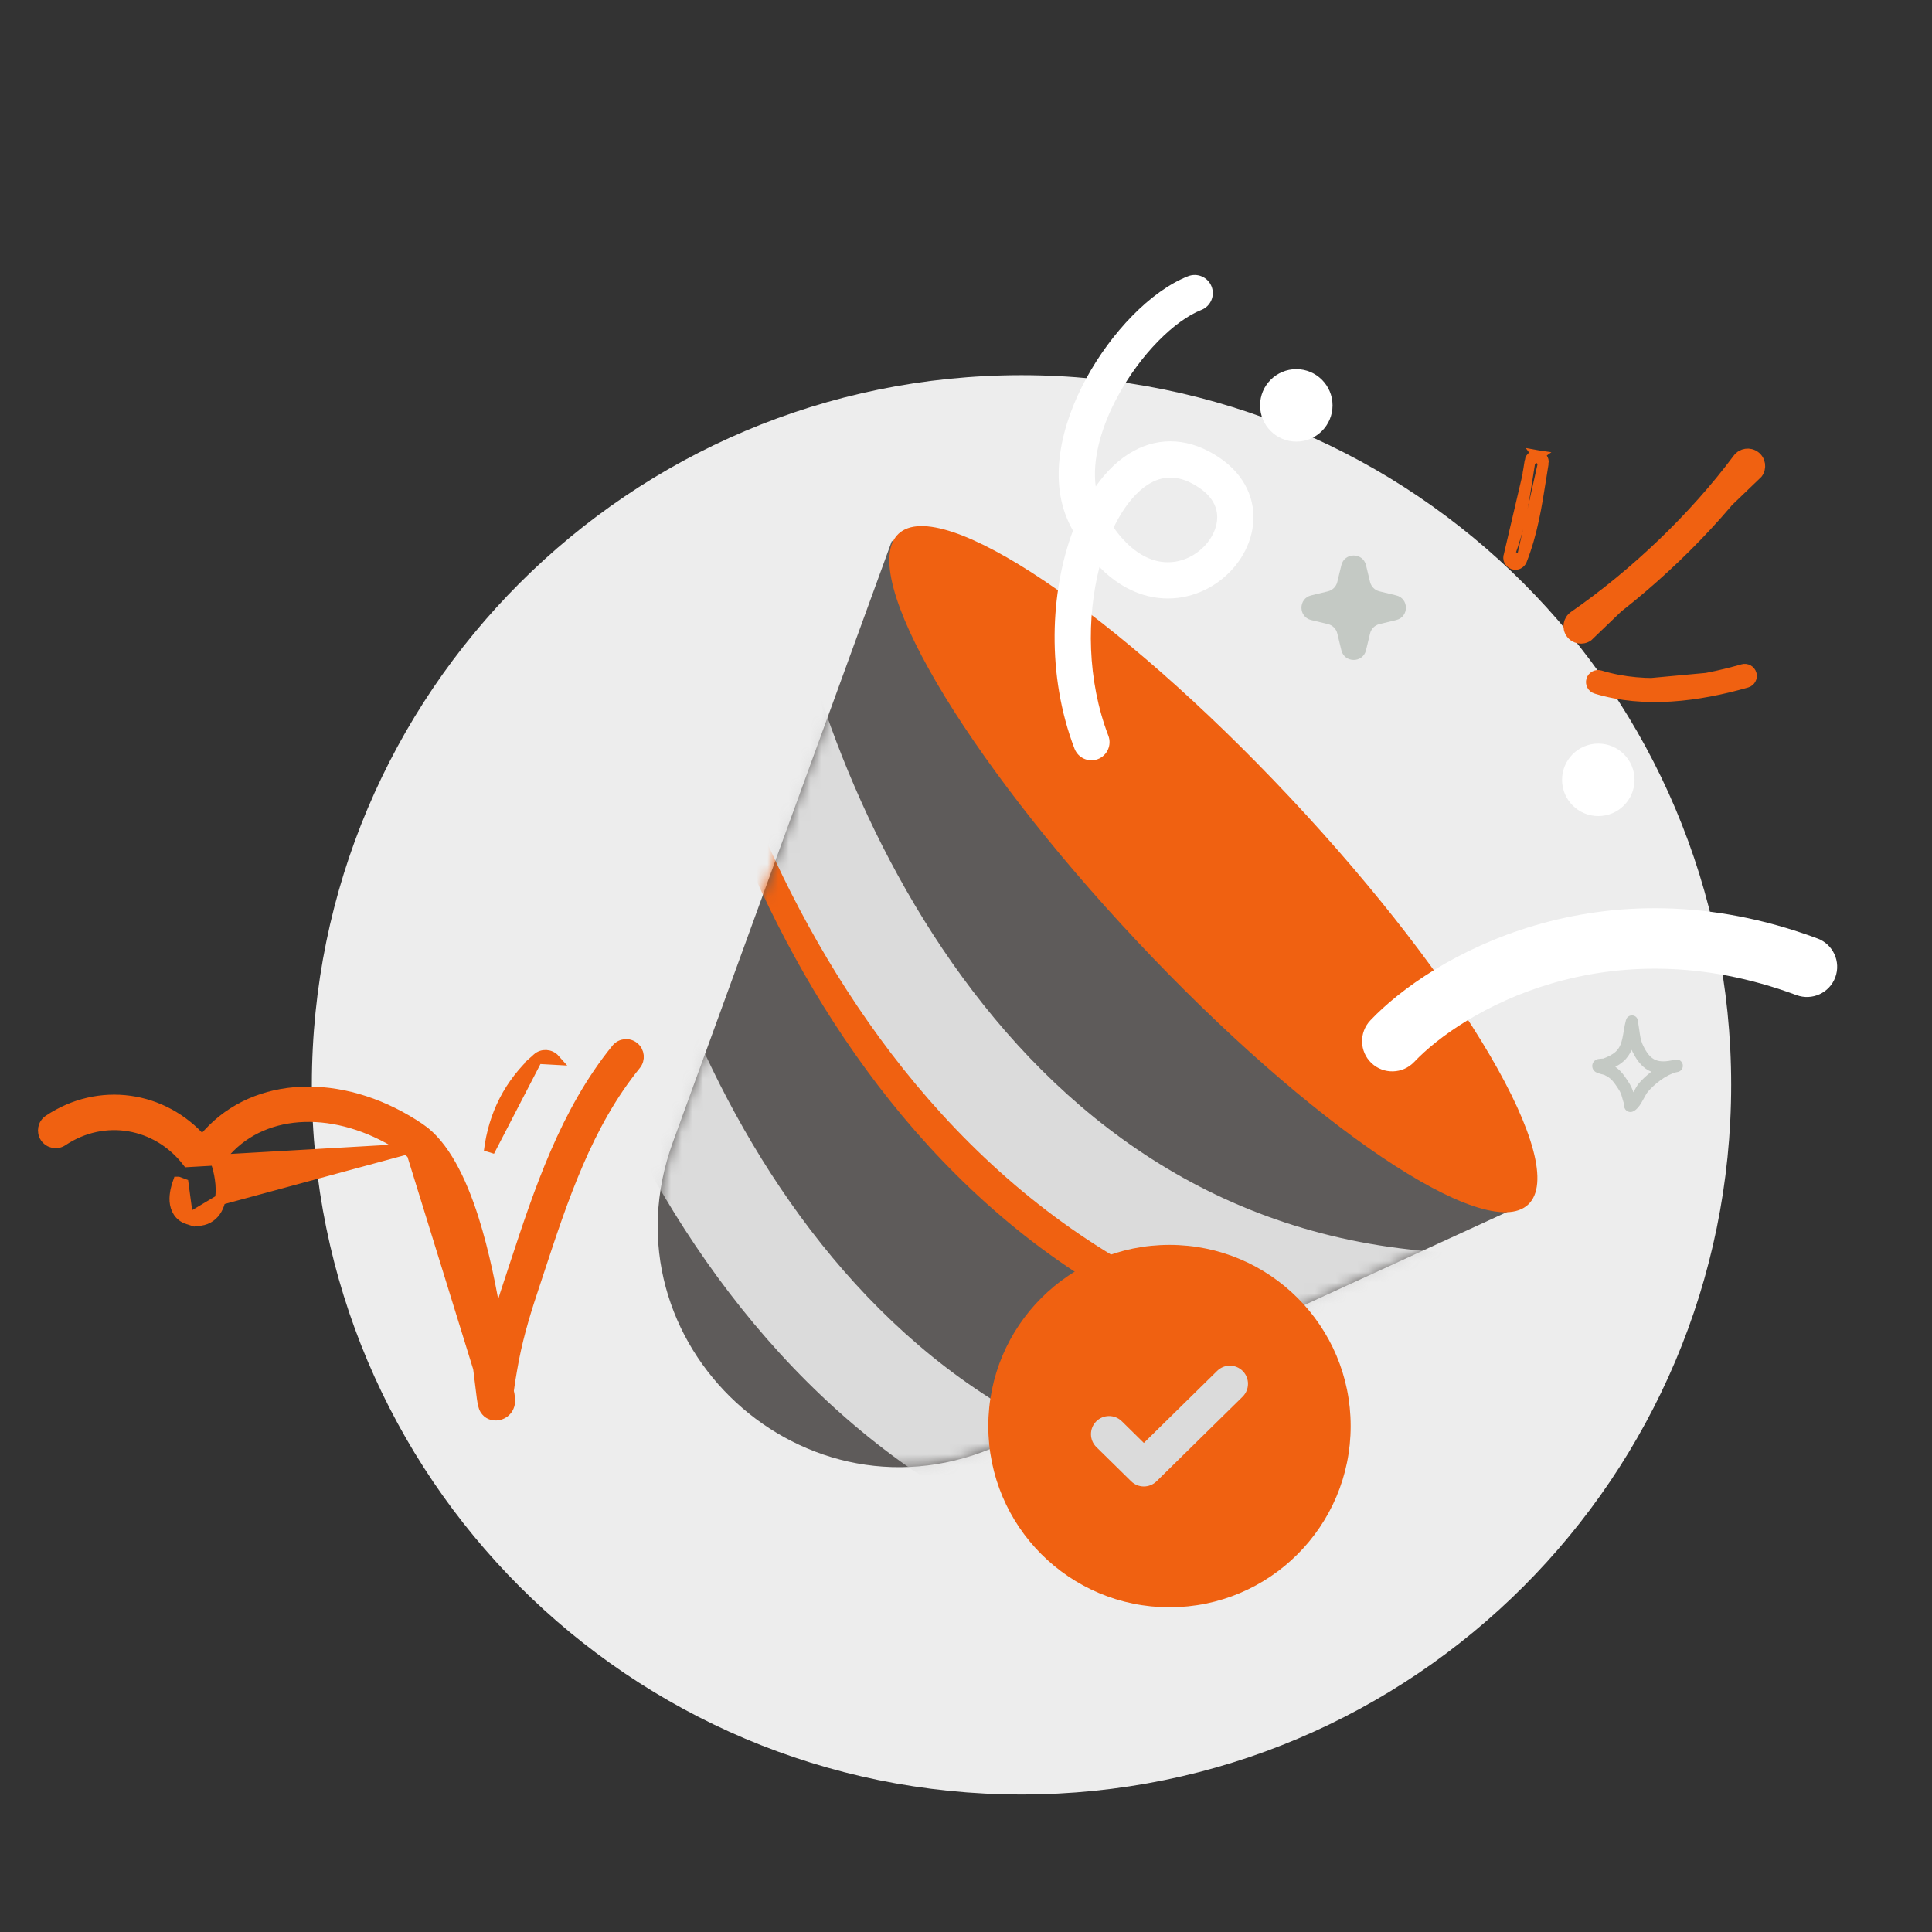<svg width="180" height="180" viewBox="0 0 180 180" fill="none" xmlns="http://www.w3.org/2000/svg">
<rect x="0" y="0" width="180" height="180" fill="#333333" stroke="none"/>
<g clip-path="url(#clip0_308_3426)">
<path d="M95.172 167.189C131.687 167.189 161.289 137.587 161.289 101.072C161.289 64.557 131.687 34.955 95.172 34.955C58.657 34.955 29.055 64.557 29.055 101.072C29.055 137.587 58.657 167.189 95.172 167.189Z" fill="#EDEDED"/>
<path d="M62.691 106.417L83.096 50.386L141.683 112.333L93.23 134.575C75.063 142.914 55.85 125.2 62.691 106.417Z" fill="#5E5B5A"/>
<path d="M119.81 74.628C127.891 83.238 134.4 91.77 138.394 98.595C140.393 102.011 141.747 104.975 142.361 107.294C142.669 108.454 142.784 109.427 142.717 110.2C142.651 110.97 142.409 111.509 142.032 111.862C141.656 112.215 141.103 112.423 140.33 112.44C139.554 112.458 138.591 112.281 137.453 111.901C135.178 111.141 132.305 109.602 129.022 107.391C122.464 102.973 114.361 95.937 106.28 87.327C98.199 78.716 91.69 70.185 87.696 63.36C85.698 59.944 84.343 56.979 83.729 54.66C83.421 53.5 83.306 52.528 83.373 51.754C83.439 50.985 83.681 50.446 84.058 50.093C84.434 49.739 84.987 49.532 85.76 49.514C86.536 49.497 87.499 49.673 88.637 50.053C90.913 50.813 93.785 52.353 97.068 54.564C103.627 58.981 111.729 66.018 119.81 74.628Z" fill="#F06111" stroke="#F06111"/>
<mask id="mask0_308_3426" style="mask-type:alpha" maskUnits="userSpaceOnUse" x="61" y="50" width="81" height="87">
<path d="M62.691 106.417L83.096 50.386L141.683 112.333L93.23 134.575C75.063 142.914 55.851 125.2 62.691 106.417Z" fill="#E1DCEB"/>
</mask>
<g mask="url(#mask0_308_3426)">
<path fill-rule="evenodd" clip-rule="evenodd" d="M81.794 101.113C70.056 85.741 64.117 67.415 62.201 55.111L71.653 53.64C73.378 64.715 78.82 81.457 89.397 95.308C99.874 109.029 115.203 119.729 137.063 119.729V129.295C111.551 129.295 93.631 116.616 81.794 101.113Z" fill="#F06111"/>
<path fill-rule="evenodd" clip-rule="evenodd" d="M83.053 98.174C71.315 82.802 65.376 64.475 63.461 52.172L72.913 50.7C74.637 61.775 80.079 78.517 90.656 92.368C101.133 106.089 116.462 116.789 138.323 116.789V126.355C112.81 126.355 94.891 113.676 83.053 98.174Z" fill="#DBDBDB"/>
<path fill-rule="evenodd" clip-rule="evenodd" d="M67.934 120.433C56.196 105.061 50.257 86.734 48.342 74.43L57.794 72.959C59.518 84.034 64.96 100.776 75.537 114.627C86.014 128.348 101.343 139.048 123.204 139.048V148.614C97.691 148.614 79.772 135.935 67.934 120.433Z" fill="#DBDBDB"/>
</g>
<circle cx="108.958" cy="132.864" r="16.881" fill="#F06111"/>
<path fill-rule="evenodd" clip-rule="evenodd" d="M115.789 127.742C116.442 128.407 116.433 129.475 115.768 130.129L107.754 138.007C107.097 138.652 106.044 138.652 105.388 138.007L102.148 134.822C101.483 134.169 101.474 133.1 102.127 132.435C102.781 131.77 103.85 131.761 104.515 132.414L106.571 134.436L113.402 127.721C114.067 127.068 115.135 127.077 115.789 127.742Z" fill="#DBDBDB"/>
<path d="M141.764 52.189L141.764 52.188C142.754 49.676 143.148 47.172 143.565 44.52C143.637 44.067 143.709 43.61 143.784 43.148L141.764 52.189ZM141.764 52.189C141.638 52.51 141.274 52.668 140.955 52.541L140.952 52.54C140.632 52.416 140.473 52.054 140.599 51.734L140.599 51.734M141.764 52.189L140.599 51.734M140.599 51.734C141.562 49.288 141.942 46.835 142.324 44.372M140.599 51.734L142.324 44.372M143.267 42.431C142.928 42.375 142.605 42.606 142.549 42.947L143.267 42.431ZM143.267 42.431C143.61 42.487 143.84 42.808 143.784 43.148L143.267 42.431ZM142.324 44.372C142.398 43.897 142.471 43.423 142.549 42.947L142.324 44.372Z" fill="#F06111" stroke="#F06111"/>
<path d="M146.934 57.833C152.619 53.898 158.187 48.6 162.329 43.047L162.33 43.047C162.535 42.772 162.927 42.713 163.206 42.919C163.482 43.123 163.54 43.514 163.334 43.79C159.119 49.441 153.442 54.843 147.65 58.855L147.649 58.855C147.367 59.052 146.976 58.981 146.778 58.698C146.582 58.418 146.651 58.03 146.934 57.833ZM146.934 57.833C146.934 57.833 146.934 57.833 146.934 57.833L146.649 57.422M146.934 57.833C146.934 57.832 146.935 57.832 146.935 57.832L146.649 57.422M146.649 57.422C152.291 53.516 157.82 48.255 161.929 42.748C162.299 42.25 163.005 42.149 163.504 42.517C164.003 42.886 164.106 43.591 163.735 44.089L147.935 59.266C147.425 59.62 146.723 59.492 146.368 58.984C146.013 58.476 146.139 57.776 146.649 57.422Z" fill="#F06111" stroke="#F06111"/>
<path d="M163.158 62.805L163.158 62.804C163.063 62.474 162.717 62.281 162.383 62.375C158.182 63.577 153.444 64.285 149.07 62.951L149.07 62.951C148.738 62.85 148.389 63.037 148.289 63.363L148.289 63.363C148.189 63.689 148.374 64.04 148.704 64.141L163.158 62.805ZM163.158 62.805C163.252 63.129 163.064 63.475 162.729 63.573M163.158 62.805L162.729 63.573M162.729 63.573C158.19 64.87 153.22 65.519 148.704 64.141L162.729 63.573Z" fill="#F06111" stroke="#F06111"/>
<circle cx="148.909" cy="72.656" r="3.376" fill="white"/>
<circle cx="120.774" cy="37.769" r="3.376" fill="white"/>
<path d="M127.269 52.658C126.978 51.452 125.262 51.452 124.971 52.658L124.593 54.221C124.489 54.652 124.153 54.988 123.722 55.093L122.159 55.47C120.952 55.761 120.952 57.477 122.159 57.768L123.722 58.145C124.153 58.249 124.489 58.586 124.593 59.017L124.971 60.58C125.262 61.786 126.978 61.786 127.269 60.58L127.646 59.017C127.75 58.586 128.087 58.249 128.518 58.145L130.081 57.768C131.287 57.477 131.287 55.761 130.081 55.47L128.518 55.093C128.087 54.988 127.75 54.652 127.646 54.221L127.269 52.658Z" fill="#C4C9C4"/>
<path fill-rule="evenodd" clip-rule="evenodd" d="M112.878 26.689C113.219 27.557 112.792 28.537 111.924 28.878C109.448 29.852 106.274 32.989 104.155 36.893C102.542 39.865 101.758 42.867 102.087 45.323C103.078 43.908 104.265 42.748 105.641 42.003C108.107 40.667 110.922 40.809 113.646 42.665C116.027 44.288 116.998 46.596 116.741 48.896C116.495 51.096 115.154 53.084 113.334 54.333C111.486 55.6 109.034 56.185 106.503 55.41C105.069 54.971 103.694 54.122 102.435 52.832C101.234 57.507 101.277 63.363 103.262 68.542C103.596 69.413 103.16 70.389 102.29 70.723C101.419 71.056 100.443 70.621 100.109 69.75C97.492 62.92 97.832 55.119 99.966 49.438C99.906 49.328 99.846 49.217 99.786 49.104C97.54 44.865 98.885 39.525 101.188 35.283C103.508 31.007 107.188 27.113 110.689 25.736C111.556 25.395 112.536 25.822 112.878 26.689ZM103.757 49.147C105.032 50.958 106.355 51.834 107.492 52.182C108.924 52.62 110.32 52.306 111.423 51.549C112.554 50.773 113.264 49.611 113.386 48.521C113.496 47.532 113.151 46.413 111.745 45.455C109.964 44.241 108.501 44.293 107.249 44.971C106 45.648 104.763 47.064 103.757 49.147Z" fill="white"/>
<path fill-rule="evenodd" clip-rule="evenodd" d="M167.371 92.711C149.677 86.134 136.136 94.312 131.757 98.938C130.689 100.066 128.908 100.115 127.779 99.047C126.651 97.978 126.602 96.198 127.67 95.069C133.231 89.195 149.06 79.902 169.332 87.437C170.788 87.978 171.53 89.598 170.989 91.054C170.447 92.51 168.828 93.252 167.371 92.711Z" fill="white"/>
<path fill-rule="evenodd" clip-rule="evenodd" d="M149.37 98.623C149.765 98.479 150.18 98.287 150.501 98.008C150.881 97.678 151.036 97.252 151.14 96.805C151.273 96.229 151.327 95.616 151.488 95.039C151.548 94.825 151.664 94.744 151.713 94.709C151.838 94.618 151.964 94.594 152.083 94.603C152.224 94.613 152.418 94.668 152.545 94.911C152.563 94.945 152.587 94.998 152.603 95.071C152.614 95.124 152.622 95.29 152.634 95.359C152.665 95.528 152.69 95.697 152.714 95.866C152.795 96.431 152.841 96.911 153.094 97.43C153.437 98.135 153.781 98.566 154.248 98.757C154.699 98.942 155.238 98.907 155.927 98.762C155.993 98.746 156.058 98.732 156.122 98.721C156.426 98.666 156.716 98.871 156.776 99.182C156.836 99.493 156.643 99.796 156.341 99.864C156.279 99.878 156.217 99.892 156.155 99.904C155.224 100.141 154.146 100.987 153.519 101.727C153.326 101.956 153.043 102.594 152.755 103.001C152.542 103.301 152.303 103.499 152.102 103.569C151.968 103.616 151.854 103.609 151.76 103.585C151.624 103.551 151.511 103.475 151.425 103.354C151.377 103.288 151.334 103.2 151.313 103.087C151.303 103.033 151.302 102.895 151.302 102.832C151.243 102.625 151.171 102.422 151.119 102.212C150.994 101.712 150.748 101.395 150.457 100.977C150.184 100.585 149.892 100.339 149.463 100.143C149.407 100.129 148.956 100.016 148.797 99.951C148.565 99.855 148.454 99.695 148.414 99.609C148.346 99.463 148.339 99.336 148.352 99.23C148.372 99.073 148.441 98.938 148.563 98.83C148.638 98.762 148.75 98.697 148.901 98.665C149.018 98.64 149.326 98.626 149.37 98.623ZM152.012 97.808C152.033 97.856 152.055 97.904 152.079 97.953C152.582 98.985 153.144 99.561 153.828 99.84L153.851 99.85C153.393 100.198 152.979 100.588 152.663 100.962C152.533 101.116 152.36 101.436 152.174 101.764C152.005 101.198 151.728 100.798 151.38 100.298C151.114 99.916 150.835 99.629 150.493 99.395C150.759 99.255 151.012 99.091 151.233 98.899C151.6 98.58 151.843 98.21 152.012 97.808Z" fill="#C4C9C4"/>
<path d="M50.057 98.617C47.477 100.939 46.005 103.824 45.58 107.262L50.057 98.617ZM51.676 98.708C51.255 98.234 50.529 98.193 50.057 98.617L51.676 98.708Z" fill="#F06111" stroke="#F06111"/>
<path d="M17.507 113.567L17.507 113.567C16.716 113.311 16.351 112.637 16.298 111.903C16.248 111.242 16.472 110.477 16.599 110.132C16.599 110.132 16.599 110.132 16.6 110.132L17.069 110.305L17.507 113.567ZM17.507 113.567C18.365 113.844 19.064 113.713 19.588 113.336C20.085 112.979 20.384 112.409 20.512 111.77L20.512 111.77M17.507 113.567L20.512 111.77M20.512 111.77C20.635 111.16 20.606 110.451 20.511 109.804C20.432 109.268 20.304 108.747 20.158 108.321C20.542 107.794 20.97 107.298 21.436 106.839C25.293 103.032 31.976 103.069 37.857 107.069M20.512 111.77L37.857 107.069M45.421 130.2C45.386 129.94 45.345 129.598 45.295 129.186C44.962 126.435 44.251 120.575 42.782 115.389C41.698 111.56 40.239 108.084 38.139 106.655L45.421 130.2ZM45.421 130.2C45.487 130.693 45.58 130.977 45.615 131.031M45.421 130.2L45.615 131.031M37.857 107.069C38.804 107.713 39.647 108.851 40.394 110.346C41.137 111.833 41.763 113.626 42.301 115.525L42.301 115.525C43.758 120.669 44.463 126.482 44.798 129.241C44.848 129.655 44.89 130.001 44.925 130.265L44.925 130.266C44.961 130.53 45.004 130.744 45.045 130.904C45.066 130.984 45.087 131.054 45.107 131.112C45.122 131.155 45.149 131.23 45.191 131.296C45.479 131.758 45.897 131.835 46.142 131.842L46.142 131.842L46.148 131.842C46.488 131.849 46.759 131.739 46.966 131.585L46.968 131.583C47.252 131.369 47.447 131.044 47.489 130.629L47.489 130.625C47.51 130.4 47.476 130.136 47.434 129.908L47.433 129.903C47.423 129.853 47.412 129.805 47.402 129.766C47.4 129.756 47.398 129.747 47.396 129.739C47.389 129.709 47.383 129.686 47.377 129.663C47.372 129.637 47.369 129.621 47.368 129.611C47.441 128.995 47.547 128.385 47.654 127.759C47.67 127.667 47.686 127.575 47.702 127.482L47.702 127.48C48.108 125.081 48.764 122.782 49.537 120.453L49.537 120.453C49.745 119.827 49.951 119.199 50.157 118.571C52.415 111.699 54.693 104.764 59.224 99.188L59.224 99.188C59.621 98.699 59.553 97.975 59.062 97.573C58.572 97.168 57.849 97.243 57.449 97.733L57.447 97.734C52.662 103.621 50.258 110.93 47.945 117.958C47.751 118.549 47.557 119.138 47.363 119.725L47.363 119.725C46.972 120.901 46.608 122.078 46.289 123.268C45.803 120.246 45.104 116.711 44.102 113.549C43.521 111.717 42.828 110 42.013 108.557C41.201 107.119 40.251 105.921 39.142 105.167L39.141 105.167C32.438 100.608 24.525 100.562 19.828 105.199L19.828 105.199C19.482 105.541 19.151 105.901 18.84 106.277C15.211 102.111 9.226 101.235 4.548 104.366C4.019 104.719 3.882 105.432 4.229 105.958L4.229 105.958L4.231 105.961C4.583 106.485 5.292 106.633 5.822 106.279L5.822 106.279C9.68 103.696 14.649 104.557 17.482 108.238L37.857 107.069ZM45.615 131.031C45.781 131.298 46.004 131.338 46.157 131.342M45.615 131.031L46.157 131.342M46.157 131.342C46.377 131.346 46.541 131.278 46.667 131.184M46.157 131.342L46.667 131.184M46.667 131.184C46.838 131.056 46.963 130.858 46.991 130.578M46.667 131.184L46.991 130.578M46.991 130.578C47.006 130.425 46.983 130.217 46.943 129.999L46.991 130.578Z" fill="#F06111" stroke="#F06111"/>
</g>
<defs>
<clipPath id="clip0_308_3426">
<rect width="180" height="180" fill="white"/>
</clipPath>
</defs>
</svg>
